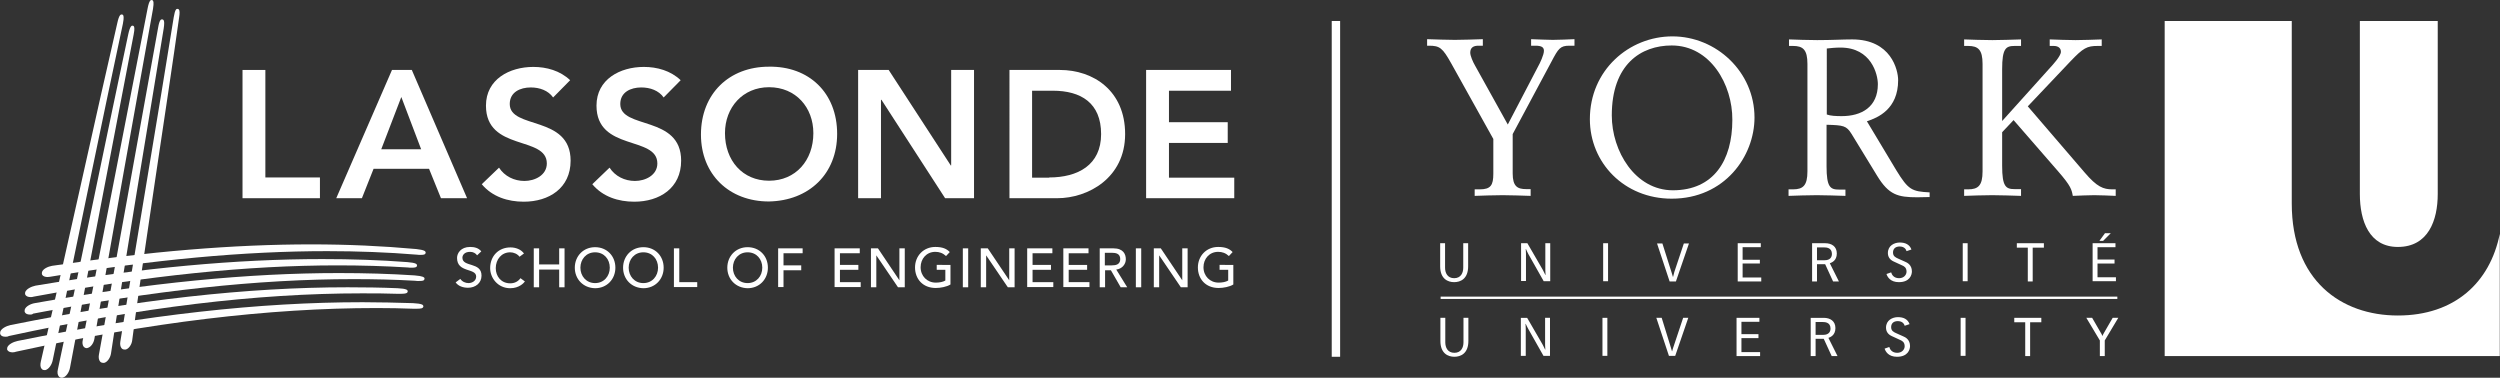 <?xml version="1.0" encoding="utf-8"?>
<!-- Generator: Adobe Illustrator 28.1.0, SVG Export Plug-In . SVG Version: 6.00 Build 0)  -->
<svg version="1.1" id="LASSONDE" xmlns="http://www.w3.org/2000/svg" xmlns:xlink="http://www.w3.org/1999/xlink" x="0px" y="0px"
	 viewBox="0 0 1072.1 162" style="enable-background:new 0 0 1072.1 162;" xml:space="preserve">
<rect x="0" y="0" width="1072.1" height="162" fill="#333333" stroke="none"/>
<style type="text/css">
	.st0{fill:#FFFFFF;}
</style>
<g>
	<path class="st0" d="M20.4,118.8c-1,0-1.8-0.3-2.2-0.8c-0.3-0.4-0.3-0.8-0.2-1.3c0.4-1.4,2.6-2.4,4.3-2.7
		c41.6-6.2,78-9.2,111.2-9.2c15.6,0,30.7,0.7,45,2c3.7,0.4,3.9,1,4,1.3c0.1,0.2,0,0.5-0.1,0.7c-0.2,0.3-0.6,0.5-2,0.5
		c-0.5,0-1.1,0-1.8-0.1c-12.2-1-25.1-1.5-38.3-1.5c-35.4,0-74.3,3.6-118.9,11C21.1,118.7,20.8,118.8,20.4,118.8z"/>
	<path class="st0" d="M13.1,127.4c-1,0-1.7-0.3-2.1-0.8c-0.3-0.4-0.3-0.8-0.2-1.3c0.5-1.4,2.6-2.4,4.4-2.8
		c46.1-7.7,86.3-11.4,123-11.4c12.5,0,24.8,0.4,36.5,1.3c3.8,0.3,4,0.9,4.1,1.2c0.1,0.2,0,0.5-0.1,0.7c-0.2,0.3-0.7,0.5-2.2,0.5
		c-0.5,0-1,0-1.6-0.1c-9.7-0.6-19.9-0.9-30.1-0.9c-38.8,0-81.4,4.4-130.3,13.4C13.9,127.4,13.5,127.4,13.1,127.4z"/>
	<path class="st0" d="M12.9,134.9c-1,0-1.8-0.3-2.1-0.8c-0.3-0.4-0.3-0.8-0.2-1.3c0.4-1.4,2.5-2.5,4.3-2.8
		c48.8-8.7,91.5-12.9,130.4-12.9c11.1,0,22,0.3,32.5,1c3.8,0.3,4.1,0.9,4.2,1.1c0.1,0.2,0.1,0.5-0.1,0.8c-0.2,0.3-0.5,0.5-2.4,0.5
		c-0.4,0-1,0-1.5-0.1c-8.6-0.5-17.4-0.7-26.4-0.7c-41,0-86,4.9-137.4,14.8C13.8,134.9,13.4,134.9,12.9,134.9z"/>
	<path class="st0" d="M2.3,144.4c-1,0-1.7-0.3-2-0.8c-0.3-0.4-0.3-0.8-0.2-1.3c0.4-1.4,2.6-2.5,4.4-2.9
		c54.1-10.9,101.5-16.2,144.6-16.2c7.2,0,14.4,0.1,21.4,0.4c4,0.2,4.2,0.8,4.3,1.1c0.1,0.2,0,0.5-0.1,0.7c-0.2,0.2-0.4,0.6-2.9,0.6
		c-0.3,0-0.7,0-1.1,0c-5.1-0.2-10.4-0.2-15.6-0.2c-45.1,0-94.6,6-151.3,18.3C3.3,144.4,2.8,144.4,2.3,144.4z"/>
	<path class="st0" d="M5.4,151.1c-1,0-1.7-0.3-2.1-0.8C3,150,3,149.6,3.1,149.1c0.4-1.4,2.6-2.5,4.5-2.9
		c55.2-11.2,103.6-16.6,147.9-16.6c7.3,0,14.5,0.2,21.6,0.4c4,0.2,4.3,0.8,4.4,1.1c0.1,0.2,0.1,0.5-0.1,0.7
		c-0.2,0.3-0.4,0.6-2.9,0.6c-0.3,0-0.7,0-1.1,0c-5.2-0.2-10.6-0.3-15.9-0.3c-46.2,0-96.8,6.1-154.5,18.7
		C6.4,151,5.9,151.1,5.4,151.1z"/>
	<path class="st0" d="M19,158.7c-0.5,0-0.9-0.2-1.2-0.6c-0.5-0.6-0.6-1.7-0.3-3C26.9,114.7,42.1,45.3,50.3,9.9
		c0.8-3.7,1.5-3.7,1.9-3.7l0,0c0.2,0,0.5,0.1,0.6,0.3c0.1,0.2,0.5,0.7-0.1,3.7c-7.9,36.8-22.4,107-30.1,144.3
		c-0.4,2-1.7,3.8-3.1,4.2C19.3,158.7,19.2,158.7,19,158.7z"/>
	<path class="st0" d="M26.5,162c-0.5,0-1-0.2-1.3-0.6c-0.5-0.6-0.7-1.7-0.4-2.9C32.8,121.3,47.2,51.3,55,14.7
		c0.8-3.7,1.5-3.7,1.8-3.7c0,0,0,0,0,0c0.2,0,0.5,0.1,0.6,0.3c0.1,0.2,0.5,0.7-0.1,3.6C50.5,50.4,37,120.2,30,157.8
		c-0.4,2-1.7,3.8-3,4.1C26.8,162,26.6,162,26.5,162z"/>
	<path class="st0" d="M37.2,149.3c-0.5,0-0.9-0.2-1.3-0.6c-0.5-0.6-0.7-1.7-0.4-2.9C42.7,109.5,56.2,40,63.3,3.6C64,0,64.7,0,65,0
		c0.2,0,0.5,0.1,0.6,0.3c0.1,0.2,0.5,0.6,0,3.6c-6.4,35.8-19,105.1-25.1,141.3c-0.3,2-1.6,3.7-2.9,4
		C37.4,149.3,37.3,149.3,37.2,149.3z"/>
	<path class="st0" d="M44.2,155.6c-0.5,0-1-0.2-1.3-0.6c-0.5-0.6-0.7-1.7-0.5-2.8c6.1-33.6,18.4-101.3,25.4-140.3
		c0.6-3.6,1.3-3.6,1.7-3.6c0.2,0,0.5,0.1,0.6,0.3c0.4,0.4,0.4,1.6,0.1,3.6C64.6,46.8,53,115.3,47.6,151.6c-0.3,1.9-1.6,3.7-2.9,4
		C44.5,155.6,44.4,155.6,44.2,155.6z"/>
	<path class="st0" d="M53.4,149.9c-0.5,0-1-0.2-1.3-0.6c-0.5-0.6-0.7-1.7-0.5-2.8C56.7,114.7,68,48.1,74.5,7.4
		c0.6-3.6,1.2-3.6,1.6-3.6c0.2,0,0.5,0.1,0.6,0.3c0.4,0.4,0.4,1.6,0.1,3.5c-5,35.8-15.7,104-20.1,138.3c-0.2,1.9-1.5,3.7-2.8,4
		C53.7,149.9,53.6,149.9,53.4,149.9z"/>
</g>
<g>
	<path class="st0" d="M104,30h9.8v46.1h23.4V85H104V30z"/>
	<path class="st0" d="M168.1,30h8.5l23.7,55h-11.2L184,72.4h-23.8l-5,12.6h-11L168.1,30z M180.6,64l-8.5-22.4L163.5,64H180.6z"/>
	<path class="st0" d="M237.2,41.8c-2.1-3-5.8-4.3-9.6-4.3c-4.5,0-9,2-9,7.1c0,11,26.1,4.7,26.1,24.3c0,11.8-9.3,17.6-20.1,17.6
		c-6.8,0-13.5-2.1-18-7.5l7.4-7.1c2.4,3.7,6.5,5.7,10.9,5.7c4.5,0,9.6-2.5,9.6-7.5c0-12-26.1-5.1-26.1-24.8
		c0-11.3,10.1-16.6,20.3-16.6c5.7,0,11.5,1.6,15.8,5.7L237.2,41.8z"/>
	<path class="st0" d="M284.6,41.8c-2.1-3-5.8-4.3-9.6-4.3c-4.5,0-9,2-9,7.1c0,11,26.1,4.7,26.1,24.3c0,11.8-9.3,17.6-20.1,17.6
		c-6.8,0-13.5-2.1-18-7.5l7.4-7.1c2.4,3.7,6.5,5.7,10.9,5.7c4.5,0,9.6-2.5,9.6-7.5c0-12-26.1-5.1-26.1-24.8
		c0-11.3,10.1-16.6,20.3-16.6c5.7,0,11.5,1.6,15.8,5.7L284.6,41.8z"/>
	<path class="st0" d="M329.7,28.6c17.2-0.3,29.3,11.2,29.3,28.8c0,17.2-12.1,28.7-29.3,29c-16.9,0-29.1-11.5-29.1-28.7
		C300.6,40.1,312.8,28.6,329.7,28.6z M329.8,77.5c11.4,0,19-8.7,19-20.4c0-11-7.5-19.7-19-19.7c-11.3,0-18.9,8.7-18.9,19.7
		C310.9,68.8,318.4,77.5,329.8,77.5z"/>
	<path class="st0" d="M368.1,30h13l26.6,40.9l0.2,0.2h-0.2l0.2-0.2V30h9.8v55h-12.4L378,42.8h-0.2V85h-9.8V30z"/>
	<path class="st0" d="M432.8,30h21.7c14.4,0,28,8.9,28,27.5c0,18.8-15.9,27.5-29.1,27.5h-20.5V30z M449.9,76.1
		c12.3,0,22.3-5.3,22.3-18.6c0-13.4-8.7-18.6-20.7-18.6h-8.9v37.3H449.9z"/>
	<path class="st0" d="M491.5,30h36.4v8.9h-26.6v13.5h25.2v8.9h-25.2v14.9h28V85h-37.8V30z"/>
</g>
<g>
	<path class="st0" d="M197.4,119.6c0.8,1.2,2.2,1.8,3.5,1.8c1.5,0,3.3-0.9,3.3-2.8c0-3.8-8.2-1.5-8.2-8c0-2,1.6-4.7,5.6-4.7
		c1.8,0,3.6,0.4,4.8,1.9l-1.8,1.7c-0.6-0.9-1.7-1.5-3-1.5c-2.5,0-3.3,1.5-3.3,2.5c0,4.2,8.2,1.7,8.2,7.7c0,3.2-2.6,5.2-5.8,5.2
		c-2.1,0-4.2-0.7-5.3-2.3L197.4,119.6z"/>
	<path class="st0" d="M222.8,110.1c-0.9-1.2-2.5-1.9-4-1.9c-3.7,0-6.2,3-6.2,6.8c0,3.5,2.3,6.5,6.2,6.5c1.9,0,3.4-0.8,4.4-2.2
		l1.9,1.4c-0.5,0.7-2.5,2.9-6.3,2.9c-5.3,0-8.6-4.4-8.6-8.6c0-5.2,3.6-8.9,8.7-8.9c2.2,0,4.5,0.8,5.8,2.6L222.8,110.1z"/>
	<path class="st0" d="M228.9,106.5h2.3v6.9h8.6v-6.9h2.3v16.7h-2.3v-7.6h-8.6v7.6h-2.3V106.5z"/>
	<path class="st0" d="M246.5,114.8c0-4.9,3.6-8.8,8.7-8.8c5.1,0,8.7,3.8,8.7,8.8c0,4.9-3.6,8.8-8.7,8.8
		C250.1,123.5,246.5,119.7,246.5,114.8z M261.5,114.8c0-3.7-2.5-6.6-6.3-6.6c-3.8,0-6.3,3-6.3,6.6c0,3.6,2.5,6.6,6.3,6.6
		C259,121.4,261.5,118.4,261.5,114.8z"/>
	<path class="st0" d="M267.2,114.8c0-4.9,3.6-8.8,8.7-8.8c5.1,0,8.7,3.8,8.7,8.8c0,4.9-3.6,8.8-8.7,8.8
		C270.8,123.5,267.2,119.7,267.2,114.8z M282.2,114.8c0-3.7-2.5-6.6-6.3-6.6c-3.8,0-6.3,3-6.3,6.6c0,3.6,2.5,6.6,6.3,6.6
		C279.7,121.4,282.2,118.4,282.2,114.8z"/>
	<path class="st0" d="M289,106.5h2.3V121h7.7v2.1H289V106.5z"/>
	<path class="st0" d="M311.9,114.8c0-4.9,3.6-8.8,8.7-8.8c5.1,0,8.7,3.8,8.7,8.8c0,4.9-3.6,8.8-8.7,8.8
		C315.5,123.5,311.9,119.7,311.9,114.8z M326.9,114.8c0-3.7-2.5-6.6-6.3-6.6c-3.8,0-6.3,3-6.3,6.6c0,3.6,2.5,6.6,6.3,6.6
		C324.4,121.4,326.9,118.4,326.9,114.8z"/>
	<path class="st0" d="M333.7,106.5h10.5v2.1h-8.2v5.2h7.6v2.1h-7.6v7.2h-2.3V106.5z"/>
	<path class="st0" d="M357.9,106.5h10.8v2.1h-8.5v5h7.9v2.1h-7.9v5.3h8.9v2.1h-11.2V106.5z"/>
	<path class="st0" d="M373.5,106.5h3l9.2,13.7h0v-13.7h2.3v16.7h-2.9l-9.3-13.7h0v13.7h-2.3V106.5z"/>
	<path class="st0" d="M407.6,113.8v8.2c-1.6,1-4.3,1.5-6.3,1.5c-5.7,0-8.9-4-8.9-8.8c0-4.9,3.6-8.8,8.7-8.8c3.1,0,4.9,0.8,6.2,2.2
		l-1.6,1.7c-1.4-1.3-2.9-1.8-4.6-1.8c-3.8,0-6.3,3-6.3,6.6c0,3.8,2.8,6.6,6.5,6.6c1.6,0,3.1-0.3,4.1-0.9v-4.6h-3.7v-2.1H407.6z"/>
	<path class="st0" d="M412.9,106.5h2.3v16.7h-2.3V106.5z"/>
	<path class="st0" d="M420.6,106.5h3l9.2,13.7h0v-13.7h2.3v16.7h-2.9l-9.3-13.7h0v13.7h-2.3V106.5z"/>
	<path class="st0" d="M440.5,106.5h10.8v2.1h-8.5v5h7.9v2.1h-7.9v5.3h8.9v2.1h-11.2V106.5z"/>
	<path class="st0" d="M456,106.5h10.8v2.1h-8.5v5h7.9v2.1h-7.9v5.3h8.9v2.1H456V106.5z"/>
	<path class="st0" d="M471.6,106.5h5.9c4.3,0,5.3,2.6,5.3,4.7c0,2.1-1.6,4.1-4.1,4.4l4.7,7.6h-2.8l-4.2-7.3h-2.5v7.3h-2.3V106.5z
		 M473.8,113.8h3c1.8,0,3.6-0.4,3.6-2.7c0-2.3-1.8-2.7-3.6-2.7h-3V113.8z"/>
	<path class="st0" d="M487.1,106.5h2.3v16.7h-2.3V106.5z"/>
	<path class="st0" d="M494.8,106.5h3l9.2,13.7h0v-13.7h2.3v16.7h-2.9l-9.3-13.7h0v13.7h-2.3V106.5z"/>
	<path class="st0" d="M528.9,113.8v8.2c-1.6,1-4.3,1.5-6.3,1.5c-5.7,0-8.9-4-8.9-8.8c0-4.9,3.6-8.8,8.7-8.8c3.1,0,4.9,0.8,6.2,2.2
		l-1.6,1.7c-1.4-1.3-2.9-1.8-4.6-1.8c-3.8,0-6.3,3-6.3,6.6c0,3.8,2.8,6.6,6.5,6.6c1.6,0,3.1-0.3,4.1-0.9v-4.6H523v-2.1H528.9z"/>
</g>
<rect x="571.1" y="9" class="st0" width="3.6" height="144"/>
<g>
	<path class="st0" d="M629.6,114.2c0,5.4-3.3,6.8-6,6.8c-2.7,0-6-1.4-6-6.8v-9.9h2.1v10.5c0,2.2,1,4.5,3.9,4.5s3.9-2.3,3.9-4.5
		v-10.5h2.1V114.2z"/>
	<path class="st0" d="M652.2,104.3h2.8l6.6,11.4c0.3,0.6,0.9,1.7,1.1,2.2h0.1c0-0.6-0.1-1.3-0.1-2v-11.6h2.1v16.3H662l-6.5-11.5
		c-0.3-0.6-0.9-1.7-1.1-2.3h-0.1c0,0.6,0.1,1.3,0.1,2v11.7h-2.1V104.3z"/>
	<rect x="687.5" y="104.3" class="st0" width="2.1" height="16.3"/>
	<path class="st0" d="M716.8,116.7c0.2,0.7,0.4,1.3,0.6,2h0.1c0.2-0.7,0.3-1.3,0.5-2l4.1-12.3h2.2l-5.6,16.3H716l-5.4-16.3h2.3
		L716.8,116.7z"/>
	<polygon class="st0" points="745.2,104.3 755.1,104.3 755.1,106 747.3,106 747.3,111.4 754.7,111.4 754.7,113 747.3,113 747.3,119 
		755.3,119 755.3,120.7 745.2,120.7 	"/>
	<path class="st0" d="M779.2,111.6h3.3c2.4,0,3.1-1.4,3.1-2.7c0-2.7-2.4-2.8-3.3-2.8h-3.1V111.6z M777.1,104.3h5.6
		c2.8,0,5,1.4,5,4.4c0,3.1-2.2,3.9-3,4.2l3.9,7.8h-2.5l-3.4-7.4h-3.5v7.4h-2.1V104.3z"/>
	<path class="st0" d="M811,116.8c0.3,1.1,1.2,2.5,3.4,2.5c2.1,0,3.2-1.5,3.2-2.8c0-1.8-1.1-2.3-1.7-2.6l-3.9-1.8
		c-1.5-0.7-2.4-1.9-2.4-3.6c0-3.2,2.8-4.5,5.1-4.5c2.3,0,4.2,0.8,5,3l-2.1,0.7c-0.4-1.5-1.8-2-2.9-2c-2,0-2.9,1.1-2.9,2.6
		c0,1.6,1.1,2.1,2.2,2.6l2.9,1.3c1,0.4,3,1.4,3,4.2c0,1.5-0.9,4.6-5.6,4.6c-3.6,0-4.9-2.2-5.3-3.5L811,116.8z"/>
	<rect x="841.7" y="104.3" class="st0" width="2.1" height="16.3"/>
	<polygon class="st0" points="869.6,106.2 864.9,106.2 864.9,104.3 876.5,104.3 876.5,106.2 871.7,106.2 871.7,120.7 869.6,120.7 	
		"/>
	<path class="st0" d="M902.7,100h2.5l-3.3,3.3h-1.6L902.7,100z M897.4,104.3h9.8v1.7h-7.7v5.3h7.3v1.7h-7.3v5.9h7.9v1.7h-10V104.3z"
		/>
	<path class="st0" d="M629.7,146.2c0,5.4-3.3,6.8-6,6.8c-2.7,0-6-1.4-6-6.8v-9.9h2.1v10.5c0,2.2,1,4.5,3.9,4.5
		c2.9,0,3.9-2.3,3.9-4.5v-10.5h2.1V146.2z"/>
	<path class="st0" d="M652.1,136.3h2.8l6.6,11.4c0.3,0.6,0.9,1.7,1.1,2.2h0.1c0-0.5-0.1-1.3-0.1-2v-11.6h2.1v16.3h-2.8l-6.5-11.5
		c-0.3-0.6-0.9-1.7-1.1-2.2h-0.1c0,0.5,0.1,1.3,0.1,2v11.7h-2.1V136.3z"/>
	<rect x="687.2" y="136.3" class="st0" width="2.1" height="16.3"/>
	<path class="st0" d="M716.4,148.6c0.2,0.7,0.4,1.3,0.6,2h0.1c0.2-0.7,0.3-1.3,0.6-2l4.1-12.3h2.2l-5.6,16.3h-2.7l-5.4-16.3h2.3
		L716.4,148.6z"/>
	<polygon class="st0" points="744.7,136.3 754.5,136.3 754.5,138 746.8,138 746.8,143.3 754.1,143.3 754.1,145 746.8,145 746.8,151 
		754.8,151 754.8,152.7 744.7,152.7 	"/>
	<path class="st0" d="M778.6,143.6h3.3c2.4,0,3.1-1.4,3.1-2.7c0-2.7-2.4-2.8-3.3-2.8h-3.1V143.6z M776.5,136.3h5.6
		c2.8,0,5,1.4,5,4.4c0,3.1-2.2,3.9-3,4.2l3.9,7.8h-2.5l-3.4-7.4h-3.5v7.4h-2.1V136.3z"/>
	<path class="st0" d="M810.2,148.8c0.3,1.1,1.2,2.5,3.4,2.5c2.1,0,3.2-1.5,3.2-2.8c0-1.8-1.1-2.3-1.7-2.6l-3.9-1.8
		c-1.5-0.7-2.4-1.9-2.4-3.6c0-3.2,2.8-4.5,5.1-4.5c2.3,0,4.2,0.8,5,3l-2.1,0.7c-0.4-1.5-1.8-2-2.9-2c-2,0-2.9,1.1-2.9,2.6
		c0,1.6,1.1,2.1,2.2,2.6l2.9,1.3c1,0.4,3,1.4,3,4.2c0,1.5-0.9,4.6-5.6,4.6c-3.6,0-4.9-2.2-5.3-3.5L810.2,148.8z"/>
	<rect x="840.8" y="136.3" class="st0" width="2.1" height="16.3"/>
	<polygon class="st0" points="868.5,138.2 863.8,138.2 863.8,136.3 875.4,136.3 875.4,138.2 870.6,138.2 870.6,152.7 868.5,152.7 	
		"/>
	<path class="st0" d="M900.5,146l-5.8-9.7h2.5l3.7,6.4c0.3,0.4,0.5,0.9,0.7,1.4h0c0.2-0.5,0.4-0.9,0.7-1.4l3.7-6.4h2.4l-5.8,9.7v6.7
		h-2.1V146z"/>
	<rect x="617.8" y="127.2" class="st0" width="290.2" height="1"/>
	<path class="st0" d="M632.3,81.2h2.3c4.7,0,5.8-1.8,5.8-6.7V59.6l-18.1-32.5c-3.7-6.6-4.9-7.5-9.5-7.5h-0.8v-2.8
		c4.1,0.1,8,0.3,11.9,0.3c4,0,8-0.2,12-0.3v2.8H634c-2,0-3.5,0.7-3.5,3c0,1.3,1.1,3.9,2.1,5.6l14,25.2l13-24.9
		c0.8-1.4,2.5-5,2.5-6.7c0-1.6-1.1-2.2-3.7-2.2h-1.8v-2.8c3.9,0.1,6.4,0.3,9.3,0.3c3.1,0,6.3-0.2,9.3-0.3v2.8H673
		c-3.9,0-4.7,1.2-7.6,6.7l-16.7,31.2v16.9c0,5.6,2.1,6.7,5.8,6.7h1.9V84c-4-0.1-8-0.3-12-0.3c-4.2,0-8.5,0.2-12,0.3V81.2z"/>
	<path class="st0" d="M716.9,19.5c-13.2,0-25.7,8.1-25.7,30c0,15.3,10,32.1,26.2,32.1c17.5,0,25.5-12.8,25.5-30.2
		C743,36.2,733.4,19.5,716.9,19.5 M717.2,15.6c18.8,0,35.2,15.2,35.2,34.8c0,16.6-12.8,34.8-35.5,34.8c-20.4,0-35.1-15.4-35.1-34.1
		C681.8,30.1,698.6,15.6,717.2,15.6"/>
	<path class="st0" d="M783.4,49.1c1.6,0.6,4,0.7,6.4,0.7c8.5,0,15.5-3.9,15.5-13.7c0-4.2-2.8-15.7-16-15.7c-2.3,0-4.1,0.2-5.9,0.4
		V49.1z M767.2,81.2h1.7c4.3,0,6.2-1.6,6.2-7.7V27.4c0-6.1-1.9-7.7-6.2-7.7h-1.7v-2.8c3.3,0.1,7.8,0.3,12.1,0.3
		c6.3,0,10.9-0.3,15-0.3c16.7,0,19.7,13.1,19.7,17.5c0,12.4-8.7,16.1-13.4,17.6l12.6,21c5.2,8.5,6.7,9.1,14.3,9.5v2
		c-1.8,0-3.5,0.1-5.3,0.1c-8.3,0-12.2-1-17.2-9.2l-11-18c-2.2-3.5-3.4-3.7-10.7-3.9v17.8c0,9,1.6,10,5.4,10h2.7V84
		c-4.2-0.1-8.1-0.3-12.3-0.3c-4.2,0-8.8,0.2-12.1,0.3V81.2z"/>
	<path class="st0" d="M842.3,81.2h1.7c4.3,0,6.2-1.6,6.2-7.7V27.4c0-6.1-1.9-7.7-6.2-7.7h-1.7v-2.8c3.3,0.1,7.8,0.3,12.1,0.3
		c4.2,0,8.1-0.2,12.3-0.3v2.8h-2.7c-3.8,0-5.4,1-5.4,10v22.2l20.7-23c0.9-1,4.5-4.8,4.5-6.7c0-1.7-1.3-2.5-3.1-2.5h-1.7v-2.8
		c3.5,0.1,7.5,0.3,11.1,0.3c3.8,0,7.5-0.2,11.2-0.3v2.8h-1.7c-4.6,0-6.2,0.8-11.8,6.7l-18.2,19.2L894,74c5.3,6.2,8,7.2,11.9,7.2h1.4
		V84c-3-0.1-6.1-0.3-9.2-0.3c-3,0-6.1,0.2-9.2,0.3c-0.5-2.7-0.8-4.2-6.1-10.3l-19.3-22.2l-4.9,5.2v14.4c0,9,1.6,10,5.4,10h2.7V84
		c-4.2-0.1-8.1-0.3-12.3-0.3c-4.2,0-8.8,0.2-12.1,0.3V81.2z"/>
	<path class="st0" d="M1028.3,135.3c-24.4,0-45.5-15.1-45.5-48V9h-54.5v143.7h143.7v-52.4C1067.8,121.2,1052.6,135.3,1028.3,135.3"
		/>
	<path class="st0" d="M1028.3,105.9c13.1,0,17.1-11.5,17.1-22.7V9H1012v74.2C1012,94.9,1016.1,105.9,1028.3,105.9"/>
</g>
</svg>
